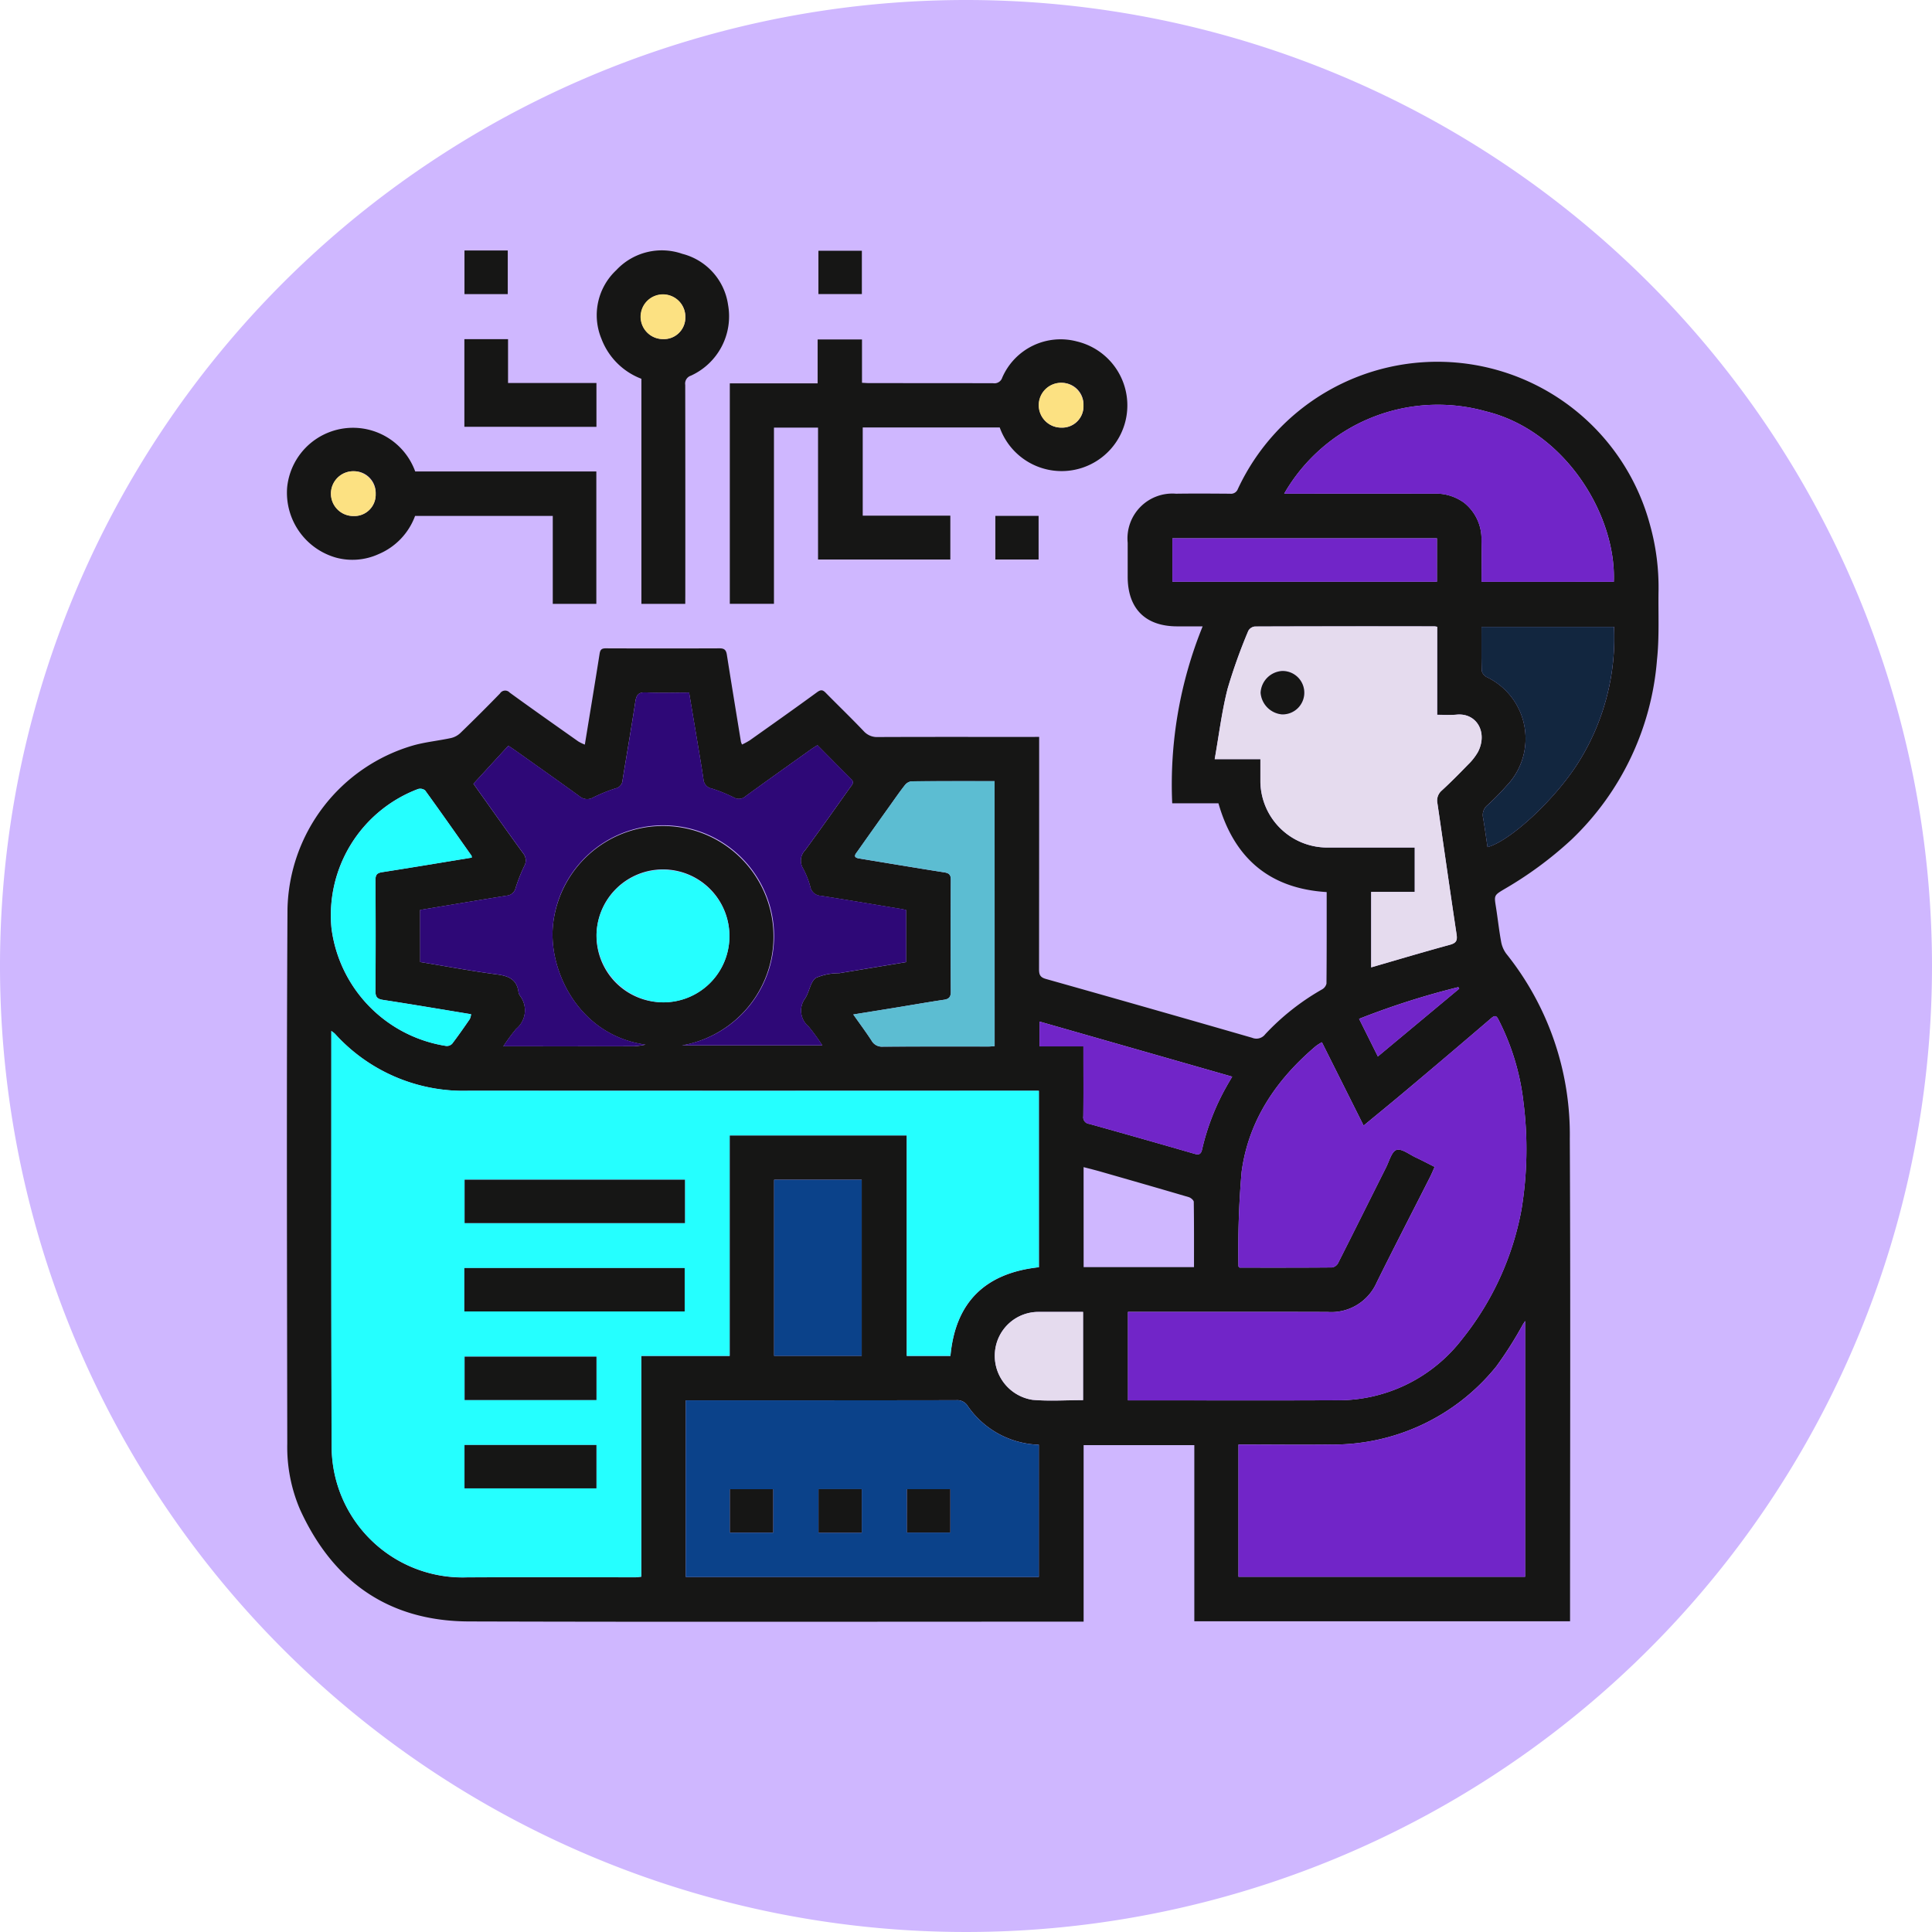 <svg id="Grupo_973565" data-name="Grupo 973565" xmlns="http://www.w3.org/2000/svg" xmlns:xlink="http://www.w3.org/1999/xlink" width="163" height="163" viewBox="0 0 163 163">
  <defs>
    <clipPath id="clip-path">
      <rect id="Rectángulo_339638" data-name="Rectángulo 339638" width="163" height="163" fill="none"/>
    </clipPath>
    <clipPath id="clip-path-2">
      <rect id="Rectángulo_339628" data-name="Rectángulo 339628" width="11.202" height="18.58" fill="#12263f"/>
    </clipPath>
  </defs>
  <g id="Grupo_973564" data-name="Grupo 973564" clip-path="url(#clip-path)">
    <path id="Trazado_698874" data-name="Trazado 698874" d="M163,81.5A81.5,81.5,0,1,1,81.5,0,81.5,81.5,0,0,1,163,81.5" fill="#cfb7ff"/>
    <path id="Trazado_698875" data-name="Trazado 698875" d="M115.206,96.826v.779q0,9.417-.01,18.832c0,.456.1.675.576.81q8.708,2.454,17.4,4.963a.932.932,0,0,0,1.109-.3,20.277,20.277,0,0,1,4.786-3.777.771.771,0,0,0,.38-.492c.024-2.562.017-5.124.017-7.723-4.854-.3-7.813-2.889-9.132-7.491h-3.9A35.456,35.456,0,0,1,129,87.5h-2.144c-2.689,0-4.181-1.5-4.181-4.193q0-1.429,0-2.857a3.785,3.785,0,0,1,4.08-4.141c1.516-.022,3.032-.011,4.548,0a.621.621,0,0,0,.668-.4,18.57,18.57,0,0,1,34.78,3.061,19.526,19.526,0,0,1,.712,5.469c-.035,1.961.078,3.938-.131,5.881a23.52,23.52,0,0,1-7.218,15.174,31.805,31.805,0,0,1-5.662,4.175c-.881.523-.862.536-.706,1.519.152.958.254,1.925.429,2.879a2.413,2.413,0,0,0,.437,1.047,24.4,24.4,0,0,1,5.364,15.613c.065,13.332.021,26.664.021,40v.714h-31.7v-14.86h-9.34v14.89h-.657c-17.066,0-34.132.034-51.2-.017-6.759-.021-11.468-3.342-14.249-9.437a13.354,13.354,0,0,1-1.08-5.569c-.021-15.023-.069-30.046.018-45.069A14.709,14.709,0,0,1,62.4,97.545c1.04-.292,2.132-.394,3.191-.624a1.7,1.7,0,0,0,.784-.424q1.7-1.643,3.343-3.335a.513.513,0,0,1,.818-.073c1.917,1.393,3.856,2.756,5.792,4.123a3.757,3.757,0,0,0,.548.265c.427-2.612.847-5.138,1.246-7.668.053-.334.163-.455.512-.454q4.811.018,9.622,0c.4,0,.539.154.6.526.387,2.454.79,4.905,1.19,7.357a1.5,1.5,0,0,0,.093.232,5.927,5.927,0,0,0,.647-.349c1.9-1.347,3.806-2.691,5.687-4.067.317-.232.482-.2.728.054,1.063,1.081,2.157,2.132,3.2,3.23a1.511,1.511,0,0,0,1.221.5c4.3-.016,8.591-.009,12.887-.009Zm-.024,29.855h-.876q-23.589,0-47.177,0a14.616,14.616,0,0,1-11.336-4.807,2.438,2.438,0,0,0-.3-.23v.546c0,11.545-.018,23.089.028,34.634a11.057,11.057,0,0,0,11.415,10.915c4.743-.029,9.486-.006,14.229-.008.146,0,.293-.028.478-.047V149.053h7.454v-18.6h14.939v18.6h3.688c.418-4.565,2.971-6.994,7.463-7.48ZM122.7,152.8h.677c5.617,0,11.233.02,16.849-.007a13.185,13.185,0,0,0,10.646-5.134,24.579,24.579,0,0,0,5.027-10.952,31.4,31.4,0,0,0,.168-9.058,20.252,20.252,0,0,0-2.087-6.928c-.155-.312-.268-.477-.63-.167q-3.56,3.056-7.154,6.072c-1.169.985-2.354,1.95-3.615,2.992l-3.52-7.032a4.644,4.644,0,0,0-.494.312c-3.331,2.814-5.7,6.266-6.281,10.633a75.54,75.54,0,0,0-.265,7.963c0,.028.047.058.09.108,2.585,0,5.188.007,7.791-.015a.7.7,0,0,0,.506-.33c1.368-2.7,2.712-5.41,4.07-8.114.265-.528.472-1.343.88-1.473.428-.136,1.074.382,1.614.635s1.059.528,1.6.8c-.158.352-.266.623-.4.881-1.5,2.96-3.024,5.906-4.495,8.88a4.181,4.181,0,0,1-4.12,2.477c-5.383-.018-10.767-.007-16.15-.007h-.71Zm-59.715-36.98c2.164.357,4.3.759,6.45,1.043.985.13,1.7.4,1.844,1.489a.8.8,0,0,0,.132.322,2.02,2.02,0,0,1-.322,2.781A14.4,14.4,0,0,0,70,122.936c3.764,0,7.4,0,11.032-.006a6.758,6.758,0,0,0,.963-.139c-5.571-.767-8.175-6.159-7.813-10.017a9.327,9.327,0,1,1,10.886,10.083H96.914a17.612,17.612,0,0,0-1.166-1.6,1.731,1.731,0,0,1-.282-2.374c.357-.548.434-1.382.9-1.724a4.889,4.889,0,0,1,1.968-.394l5.643-.935v-4.4c-.154-.032-.284-.063-.414-.085-2.259-.374-4.517-.757-6.778-1.113a.933.933,0,0,1-.886-.753,7.112,7.112,0,0,0-.619-1.565,1.255,1.255,0,0,1,.181-1.523c1.291-1.75,2.54-3.532,3.8-5.3.154-.216.38-.411.088-.7-.95-.943-1.888-1.9-2.849-2.864-.209.134-.391.24-.562.363-1.834,1.309-3.671,2.613-5.493,3.938a.844.844,0,0,1-1,.11,12.692,12.692,0,0,0-1.886-.761.84.84,0,0,1-.674-.757c-.116-.787-.247-1.571-.378-2.356-.274-1.641-.551-3.281-.835-4.969-1.249,0-2.453.044-3.652-.017-.646-.033-.8.232-.888.8-.336,2.206-.72,4.4-1.075,6.608a.74.74,0,0,1-.582.683,13.188,13.188,0,0,0-1.884.762,1,1,0,0,1-1.171-.1c-1.791-1.3-3.6-2.576-5.406-3.859-.169-.12-.342-.233-.594-.4l-2.942,3.207c.058.082.2.288.345.492,1.274,1.787,2.538,3.581,3.831,5.354a.964.964,0,0,1,.1,1.118,14.3,14.3,0,0,0-.724,1.838.821.821,0,0,1-.727.637q-2.212.356-4.423.726-1.453.24-2.9.484Zm52.193,40.724a7.563,7.563,0,0,1-5.989-3.255,1.038,1.038,0,0,0-.989-.5q-11.073.018-22.148.009h-.656v14.9h29.782Zm33.607-61.586V87.538a1.871,1.871,0,0,0-.232-.037c-5.054,0-10.107-.007-15.161.013a.723.723,0,0,0-.543.366,45.726,45.726,0,0,0-1.742,4.866c-.492,1.921-.729,3.906-1.094,5.957h3.855v1.864a5.635,5.635,0,0,0,5.6,5.592q3.412,0,6.823,0h.6V109.9h-3.675v6.368c2.227-.643,4.416-1.3,6.621-1.9.519-.142.666-.327.585-.867-.556-3.684-1.076-7.373-1.616-11.06a1.11,1.11,0,0,1,.361-1.089c.757-.7,1.483-1.43,2.2-2.171a4.846,4.846,0,0,0,.861-1.093c.842-1.645-.118-3.322-1.831-3.139-.5.053-1.009.008-1.619.008m-16.757,72.727h24.184V146.1c-.1.165-.146.229-.186.293a32.228,32.228,0,0,1-2.239,3.535,17.685,17.685,0,0,1-14.061,6.6c-2.35.029-4.7,0-7.052,0h-.646ZM163.69,83.741c.223-5.621-4.112-12.764-10.817-14.387A14.964,14.964,0,0,0,135.88,76.3h.652q6.006,0,12.012,0a4.04,4.04,0,0,1,2.514.772,3.9,3.9,0,0,1,1.465,3.221c.03,1.139.007,2.28.007,3.444Zm-52.243,16.819c-2.38,0-4.692-.007-7,.014a.841.841,0,0,0-.557.31c-.445.563-.853,1.156-1.27,1.741q-1.37,1.921-2.733,3.848c-.159.225-.446.516.124.61,2.394.393,4.786.795,7.182,1.171.4.062.566.188.563.62q-.024,4.723,0,9.446c0,.438-.141.619-.575.684-1.4.209-2.8.455-4.195.683-1.118.182-2.237.361-3.459.558.549.78,1.07,1.477,1.543,2.207a1,1,0,0,0,.951.508c2.974-.019,5.948-.009,8.922-.011.167,0,.335-.022.51-.033Zm41.588,5.561c1.958-.513,5.916-4.223,7.818-7.384a19.745,19.745,0,0,0,2.855-11.2h-11.18c0,1.264-.017,2.485.019,3.706a.8.8,0,0,0,.407.527,5.749,5.749,0,0,1,1.672,9.194,21.045,21.045,0,0,1-1.591,1.619,1.065,1.065,0,0,0-.372,1.077c.137.8.246,1.609.372,2.456m-52.8,28.074h-7.39v14.852h7.39Zm-32.9-27.18c-.013-.089-.006-.136-.025-.163-1.3-1.84-2.591-3.684-3.913-5.508a.66.66,0,0,0-.6-.114,11.377,11.377,0,0,0-7.3,11.733A11.534,11.534,0,0,0,65.18,122.9a.628.628,0,0,0,.5-.185c.518-.679,1.007-1.38,1.49-2.084a1.265,1.265,0,0,0,.108-.409c-2.515-.413-4.963-.829-7.417-1.206-.479-.073-.653-.228-.649-.73q.032-4.694,0-9.388c0-.45.145-.6.577-.662,2.508-.39,5.011-.81,7.548-1.226m16.136,12.209a5.571,5.571,0,0,0,5.6-5.452,5.607,5.607,0,1,0-5.6,5.452m35.467,3.715v.716c0,1.729.011,3.458-.008,5.186a.552.552,0,0,0,.489.636q4.453,1.243,8.894,2.528c.4.117.555.01.64-.384a19.848,19.848,0,0,1,2.085-5.345c.126-.23.263-.454.453-.781l-16.256-4.649v2.093Zm29.829-42.865H126.449v3.663h22.318Zm-29.811,61.494h9.312c0-1.862.009-3.684-.019-5.506,0-.139-.249-.349-.419-.4-2.488-.734-4.983-1.449-7.477-2.164-.451-.129-.908-.24-1.4-.369Zm-.047,3.773c-1.284,0-2.525,0-3.765,0a3.684,3.684,0,0,0-3.662,3.31,3.758,3.758,0,0,0,3.162,4.107c1.4.126,2.824.025,4.266.025Zm24.872-21.548,6.866-5.72-.08-.131a66.212,66.212,0,0,0-8.37,2.674l1.584,3.177" transform="translate(-27.534 -34.655)" fill="#161615"/>
    <path id="Trazado_698876" data-name="Trazado 698876" d="M154.4,68.637H142.838v7.441h7.391v3.7H139.068V68.653h-3.719V83.516h-3.725v-18.6h7.41v-3.7h3.742v3.653c.251.012.439.029.627.029,3.479,0,6.958,0,10.436.008a.691.691,0,0,0,.771-.477,5.367,5.367,0,0,1,6.309-3.045,5.545,5.545,0,1,1-6.52,7.261m7.063-1.844a1.822,1.822,0,0,0-1.81-1.925,1.89,1.89,0,1,0-.067,3.779,1.8,1.8,0,0,0,1.878-1.854" transform="translate(-70.051 -32.574)" fill="#161615"/>
    <path id="Trazado_698877" data-name="Trazado 698877" d="M74.182,84.6H62.566a5.585,5.585,0,0,1-3.086,3.226,5.312,5.312,0,0,1-3.585.293,5.694,5.694,0,0,1-4.124-5.91,5.582,5.582,0,0,1,10.806-1.358H77.858V92.021H74.182ZM59.241,82.75a1.821,1.821,0,0,0-1.816-1.92,1.89,1.89,0,1,0-.057,3.779,1.8,1.8,0,0,0,1.873-1.859" transform="translate(-27.546 -41.073)" fill="#161615"/>
    <path id="Trazado_698878" data-name="Trazado 698878" d="M115.093,75h-3.7V56.008a5.8,5.8,0,0,1-3.369-3.368,5.2,5.2,0,0,1,1.245-5.792,5.252,5.252,0,0,1,5.572-1.383,5.2,5.2,0,0,1,3.863,4.3,5.5,5.5,0,0,1-3.139,5.982.7.7,0,0,0-.474.778q.013,8.856.006,17.712Zm.007-24.171a1.879,1.879,0,1,0-1.9,1.83,1.823,1.823,0,0,0,1.9-1.83" transform="translate(-57.279 -24.051)" fill="#161615"/>
    <path id="Trazado_698879" data-name="Trazado 698879" d="M83.753,68.562V61.169h3.684v3.7h7.458v3.7Z" transform="translate(-44.574 -32.555)" fill="#161615"/>
    <rect id="Rectángulo_339625" data-name="Rectángulo 339625" width="3.649" height="3.68" transform="translate(83.976 43.524)" fill="#161615"/>
    <rect id="Rectángulo_339626" data-name="Rectángulo 339626" width="3.665" height="3.654" transform="translate(69.049 21.156)" fill="#161615"/>
    <rect id="Rectángulo_339627" data-name="Rectángulo 339627" width="3.652" height="3.681" transform="translate(39.187 21.133)" fill="#161615"/>
    <path id="Trazado_698880" data-name="Trazado 698880" d="M119.448,190.989v14.884c-4.491.485-7.045,2.915-7.463,7.48H108.3v-18.6H93.359v18.6H85.9v18.628c-.185.019-.332.047-.478.048-4.743,0-9.486-.021-14.229.007a11.057,11.057,0,0,1-11.415-10.915c-.045-11.544-.028-23.089-.028-34.634v-.546a2.44,2.44,0,0,1,.3.23A14.614,14.614,0,0,0,71.4,190.985q23.588.017,47.177,0Zm-29.861,7.5H71v3.661H89.587Zm-18.61,11.114H89.565v-3.66H70.977Zm11.146,3.814H71v3.66H82.123Zm0,7.455H70.991v3.657H82.12Z" transform="translate(-31.8 -98.963)" fill="#25ffff"/>
    <path id="Trazado_698881" data-name="Trazado 698881" d="M203.432,215.69v-7.462h.71c5.383,0,10.766-.012,16.15.007a4.182,4.182,0,0,0,4.12-2.477c1.47-2.974,3-5.921,4.495-8.88.131-.259.239-.53.4-.881-.537-.27-1.06-.547-1.6-.8s-1.185-.771-1.614-.635c-.409.13-.615.944-.88,1.472-1.358,2.7-2.7,5.416-4.07,8.114a.7.7,0,0,1-.506.33c-2.6.021-5.207.014-7.791.014-.044-.051-.091-.08-.09-.109a75.54,75.54,0,0,1,.265-7.963c.58-4.367,2.949-7.819,6.281-10.633a4.722,4.722,0,0,1,.494-.312l3.52,7.033c1.26-1.042,2.446-2.007,3.615-2.992q3.588-3.024,7.154-6.073c.362-.311.474-.145.63.167a20.243,20.243,0,0,1,2.087,6.928,31.393,31.393,0,0,1-.168,9.057,24.576,24.576,0,0,1-5.027,10.952,13.183,13.183,0,0,1-10.646,5.134c-5.616.027-11.233.007-16.849.007Z" transform="translate(-108.268 -97.542)" fill="#7125c8"/>
    <path id="Trazado_698882" data-name="Trazado 698882" d="M75.779,147.632v-4.4q1.451-.242,2.9-.484,2.212-.366,4.423-.726a.819.819,0,0,0,.727-.637,14.419,14.419,0,0,1,.724-1.838.965.965,0,0,0-.1-1.118c-1.293-1.773-2.557-3.567-3.831-5.354-.145-.2-.287-.41-.345-.492l2.942-3.207c.251.171.425.284.594.4,1.8,1.283,3.615,2.557,5.406,3.859a1,1,0,0,0,1.17.1,13.141,13.141,0,0,1,1.885-.763.741.741,0,0,0,.582-.684c.355-2.2.739-4.4,1.075-6.608.086-.564.242-.829.888-.8,1.2.062,2.4.018,3.652.018.284,1.688.561,3.328.835,4.969.131.785.262,1.569.378,2.356a.84.84,0,0,0,.674.757,12.71,12.71,0,0,1,1.886.76.842.842,0,0,0,1-.11c1.823-1.325,3.66-2.629,5.493-3.938.171-.122.354-.229.562-.363.96.967,1.9,1.921,2.849,2.864.292.29.066.485-.088.7-1.264,1.771-2.513,3.552-3.8,5.3a1.255,1.255,0,0,0-.181,1.523,7.112,7.112,0,0,1,.619,1.565.932.932,0,0,0,.886.753c2.262.356,4.52.739,6.779,1.113.131.022.26.053.414.085v4.4l-5.643.935a4.881,4.881,0,0,0-1.968.394c-.469.342-.546,1.177-.9,1.724a1.731,1.731,0,0,0,.282,2.374,17.577,17.577,0,0,1,1.166,1.6H97.865a9.35,9.35,0,1,0-10.886-10.083c-.362,3.857,2.242,9.25,7.813,10.017a6.767,6.767,0,0,1-.963.139c-3.633.01-7.267.006-11.032.006a14.357,14.357,0,0,1,1.085-1.48,2.019,2.019,0,0,0,.322-2.781.8.8,0,0,1-.131-.321c-.145-1.085-.859-1.359-1.844-1.489-2.15-.284-4.286-.685-6.45-1.042" transform="translate(-40.33 -66.464)" fill="#2e0877"/>
    <path id="Trazado_698883" data-name="Trazado 698883" d="M153.47,256.3v11.155H123.688v-14.9h.656q11.074,0,22.148-.008a1.036,1.036,0,0,1,.989.5,7.56,7.56,0,0,0,5.989,3.255m-26.063,7.413h3.654v-3.664h-3.654Zm7.478.007h3.649v-3.679h-3.649Zm7.459-.015H146v-3.66h-3.66Z" transform="translate(-65.827 -134.408)" fill="#0b428a"/>
    <path id="Trazado_698884" data-name="Trazado 698884" d="M237.837,120.427a16.194,16.194,0,0,0,1.62-.008c1.713-.182,2.673,1.494,1.831,3.139a4.838,4.838,0,0,1-.861,1.093c-.714.741-1.441,1.474-2.2,2.171a1.112,1.112,0,0,0-.361,1.089c.539,3.686,1.06,7.376,1.616,11.06.081.539-.065.726-.585.867-2.2.6-4.394,1.254-6.621,1.9v-6.368h3.675v-3.746h-.6q-3.411,0-6.822,0a5.635,5.635,0,0,1-5.6-5.592c0-.6,0-1.2,0-1.864h-3.856c.364-2.051.6-4.037,1.094-5.957a45.827,45.827,0,0,1,1.742-4.865.722.722,0,0,1,.543-.367c5.054-.019,10.107-.015,15.161-.013a1.816,1.816,0,0,1,.231.037Zm-13.067-3.7a1.933,1.933,0,0,0-1.822,1.84,1.985,1.985,0,0,0,1.8,1.821,1.831,1.831,0,1,0,.026-3.661" transform="translate(-116.588 -60.121)" fill="#e5dbee"/>
    <path id="Trazado_698885" data-name="Trazado 698885" d="M223.372,259.824V248.672h.646c2.351,0,4.7.024,7.052-.005a17.685,17.685,0,0,0,14.061-6.6,32.225,32.225,0,0,0,2.239-3.535l.186-.294v21.588Z" transform="translate(-118.88 -126.791)" fill="#7125c8"/>
    <path id="Trazado_698886" data-name="Trazado 698886" d="M259.42,87.989H248.258c0-1.163.024-2.3-.007-3.444a3.9,3.9,0,0,0-1.465-3.221,4.041,4.041,0,0,0-2.514-.772q-6.006-.006-12.012,0h-.651A14.965,14.965,0,0,1,248.6,73.6c6.7,1.624,11.039,8.767,10.817,14.387" transform="translate(-123.264 -38.903)" fill="#7125c8"/>
    <path id="Trazado_698887" data-name="Trazado 698887" d="M165.811,140.882v22.355c-.174.012-.342.033-.51.033-2.974,0-5.948-.007-8.922.011a.994.994,0,0,1-.951-.508c-.473-.729-.993-1.427-1.543-2.207,1.223-.2,2.341-.376,3.46-.558,1.4-.228,2.794-.474,4.195-.683.434-.065.577-.246.575-.684q-.025-4.723,0-9.446c0-.432-.167-.558-.564-.621-2.4-.376-4.788-.777-7.181-1.17-.57-.094-.282-.385-.124-.61q1.358-1.93,2.734-3.848c.418-.585.824-1.178,1.27-1.741a.841.841,0,0,1,.557-.31c2.312-.021,4.625-.014,7.005-.014" transform="translate(-81.899 -74.978)" fill="#5cbdd2"/>
    <g id="Grupo_973563" data-name="Grupo 973563" transform="translate(124.99 52.885)" style="isolation: isolate">
      <g id="Grupo_973562" data-name="Grupo 973562">
        <g id="Grupo_973561" data-name="Grupo 973561" clip-path="url(#clip-path-2)">
          <path id="Trazado_698888" data-name="Trazado 698888" d="M267.7,131.632c-.127-.848-.236-1.655-.372-2.456a1.063,1.063,0,0,1,.372-1.077,21.215,21.215,0,0,0,1.591-1.619,5.749,5.749,0,0,0-1.672-9.194.8.8,0,0,1-.408-.527c-.036-1.22-.019-2.442-.019-3.706h11.18a19.746,19.746,0,0,1-2.855,11.2c-1.9,3.16-5.86,6.871-7.817,7.384" transform="translate(-267.19 -113.052)" fill="#12263f"/>
        </g>
      </g>
    </g>
    <rect id="Rectángulo_339629" data-name="Rectángulo 339629" width="7.39" height="14.852" transform="translate(65.31 99.539)" fill="#0b428a"/>
    <path id="Trazado_698889" data-name="Trazado 698889" d="M71.557,148.068c-2.536.415-5.04.835-7.548,1.226-.431.067-.58.213-.577.662q.029,4.694,0,9.387c0,.5.171.657.65.73,2.454.377,4.9.792,7.417,1.206a1.265,1.265,0,0,1-.108.409c-.483.7-.972,1.405-1.49,2.084a.627.627,0,0,1-.5.185,11.533,11.533,0,0,1-9.675-9.942,11.377,11.377,0,0,1,7.3-11.733.66.66,0,0,1,.6.114c1.322,1.823,2.615,3.668,3.913,5.508.019.028.012.074.025.163" transform="translate(-31.755 -75.71)" fill="#25ffff"/>
    <path id="Trazado_698890" data-name="Trazado 698890" d="M113.194,168.022a5.716,5.716,0,0,1-5.607-5.777,5.607,5.607,0,0,1,11.209.325,5.571,5.571,0,0,1-5.6,5.452" transform="translate(-57.257 -83.454)" fill="#25ffff"/>
    <path id="Trazado_698891" data-name="Trazado 698891" d="M191.182,186.341h-3.7v-2.093l16.256,4.649c-.19.327-.327.551-.453.781a19.829,19.829,0,0,0-2.085,5.345c-.085.393-.236.5-.64.384q-4.441-1.285-8.895-2.528a.552.552,0,0,1-.489-.636c.02-1.729.008-3.457.008-5.186Z" transform="translate(-99.778 -98.058)" fill="#7125c8"/>
    <rect id="Rectángulo_339630" data-name="Rectángulo 339630" width="22.318" height="3.663" transform="translate(98.915 45.418)" fill="#7125c8"/>
    <path id="Trazado_698892" data-name="Trazado 698892" d="M186.869,236.611v7.443c-1.442,0-2.864.1-4.266-.025a3.757,3.757,0,0,1-3.161-4.107,3.683,3.683,0,0,1,3.662-3.311c1.241,0,2.481,0,3.765,0" transform="translate(-95.494 -125.925)" fill="#e5dbee"/>
    <path id="Trazado_698893" data-name="Trazado 698893" d="M246.7,183.89l-1.584-3.177a66.212,66.212,0,0,1,8.37-2.674l.08.131-6.866,5.72" transform="translate(-130.451 -94.753)" fill="#7125c8"/>
    <path id="Trazado_698894" data-name="Trazado 698894" d="M191.134,70.96a1.8,1.8,0,0,1-1.878,1.854,1.89,1.89,0,1,1,1.878-1.854" transform="translate(-99.723 -36.741)" fill="#fce182"/>
    <path id="Trazado_698895" data-name="Trazado 698895" d="M63.478,86.91a1.8,1.8,0,0,1-1.873,1.859,1.89,1.89,0,1,1,1.873-1.859" transform="translate(-31.783 -45.232)" fill="#fce182"/>
    <path id="Trazado_698896" data-name="Trazado 698896" d="M119.328,55.03a1.807,1.807,0,0,1-1.9,1.83,1.889,1.889,0,1,1,1.9-1.83" transform="translate(-61.508 -28.25)" fill="#fce182"/>
    <rect id="Rectángulo_339631" data-name="Rectángulo 339631" width="18.588" height="3.661" transform="translate(39.199 99.53)" fill="#161615"/>
    <rect id="Rectángulo_339632" data-name="Rectángulo 339632" width="18.588" height="3.66" transform="translate(39.177 106.984)" fill="#161615"/>
    <rect id="Rectángulo_339633" data-name="Rectángulo 339633" width="11.124" height="3.66" transform="translate(39.199 114.458)" fill="#161615"/>
    <rect id="Rectángulo_339634" data-name="Rectángulo 339634" width="11.13" height="3.657" transform="translate(39.19 121.913)" fill="#161615"/>
    <rect id="Rectángulo_339635" data-name="Rectángulo 339635" width="3.654" height="3.664" transform="translate(61.579 125.641)" fill="#161615"/>
    <rect id="Rectángulo_339636" data-name="Rectángulo 339636" width="3.649" height="3.679" transform="translate(69.057 125.633)" fill="#161615"/>
    <rect id="Rectángulo_339637" data-name="Rectángulo 339637" width="3.66" height="3.66" transform="translate(76.516 125.638)" fill="#161615"/>
    <path id="Trazado_698897" data-name="Trazado 698897" d="M229.187,121.017a1.831,1.831,0,1,1-.026,3.661,1.985,1.985,0,0,1-1.8-1.821,1.933,1.933,0,0,1,1.822-1.84" transform="translate(-121.005 -64.406)" fill="#161615"/>
  </g>
</svg>
